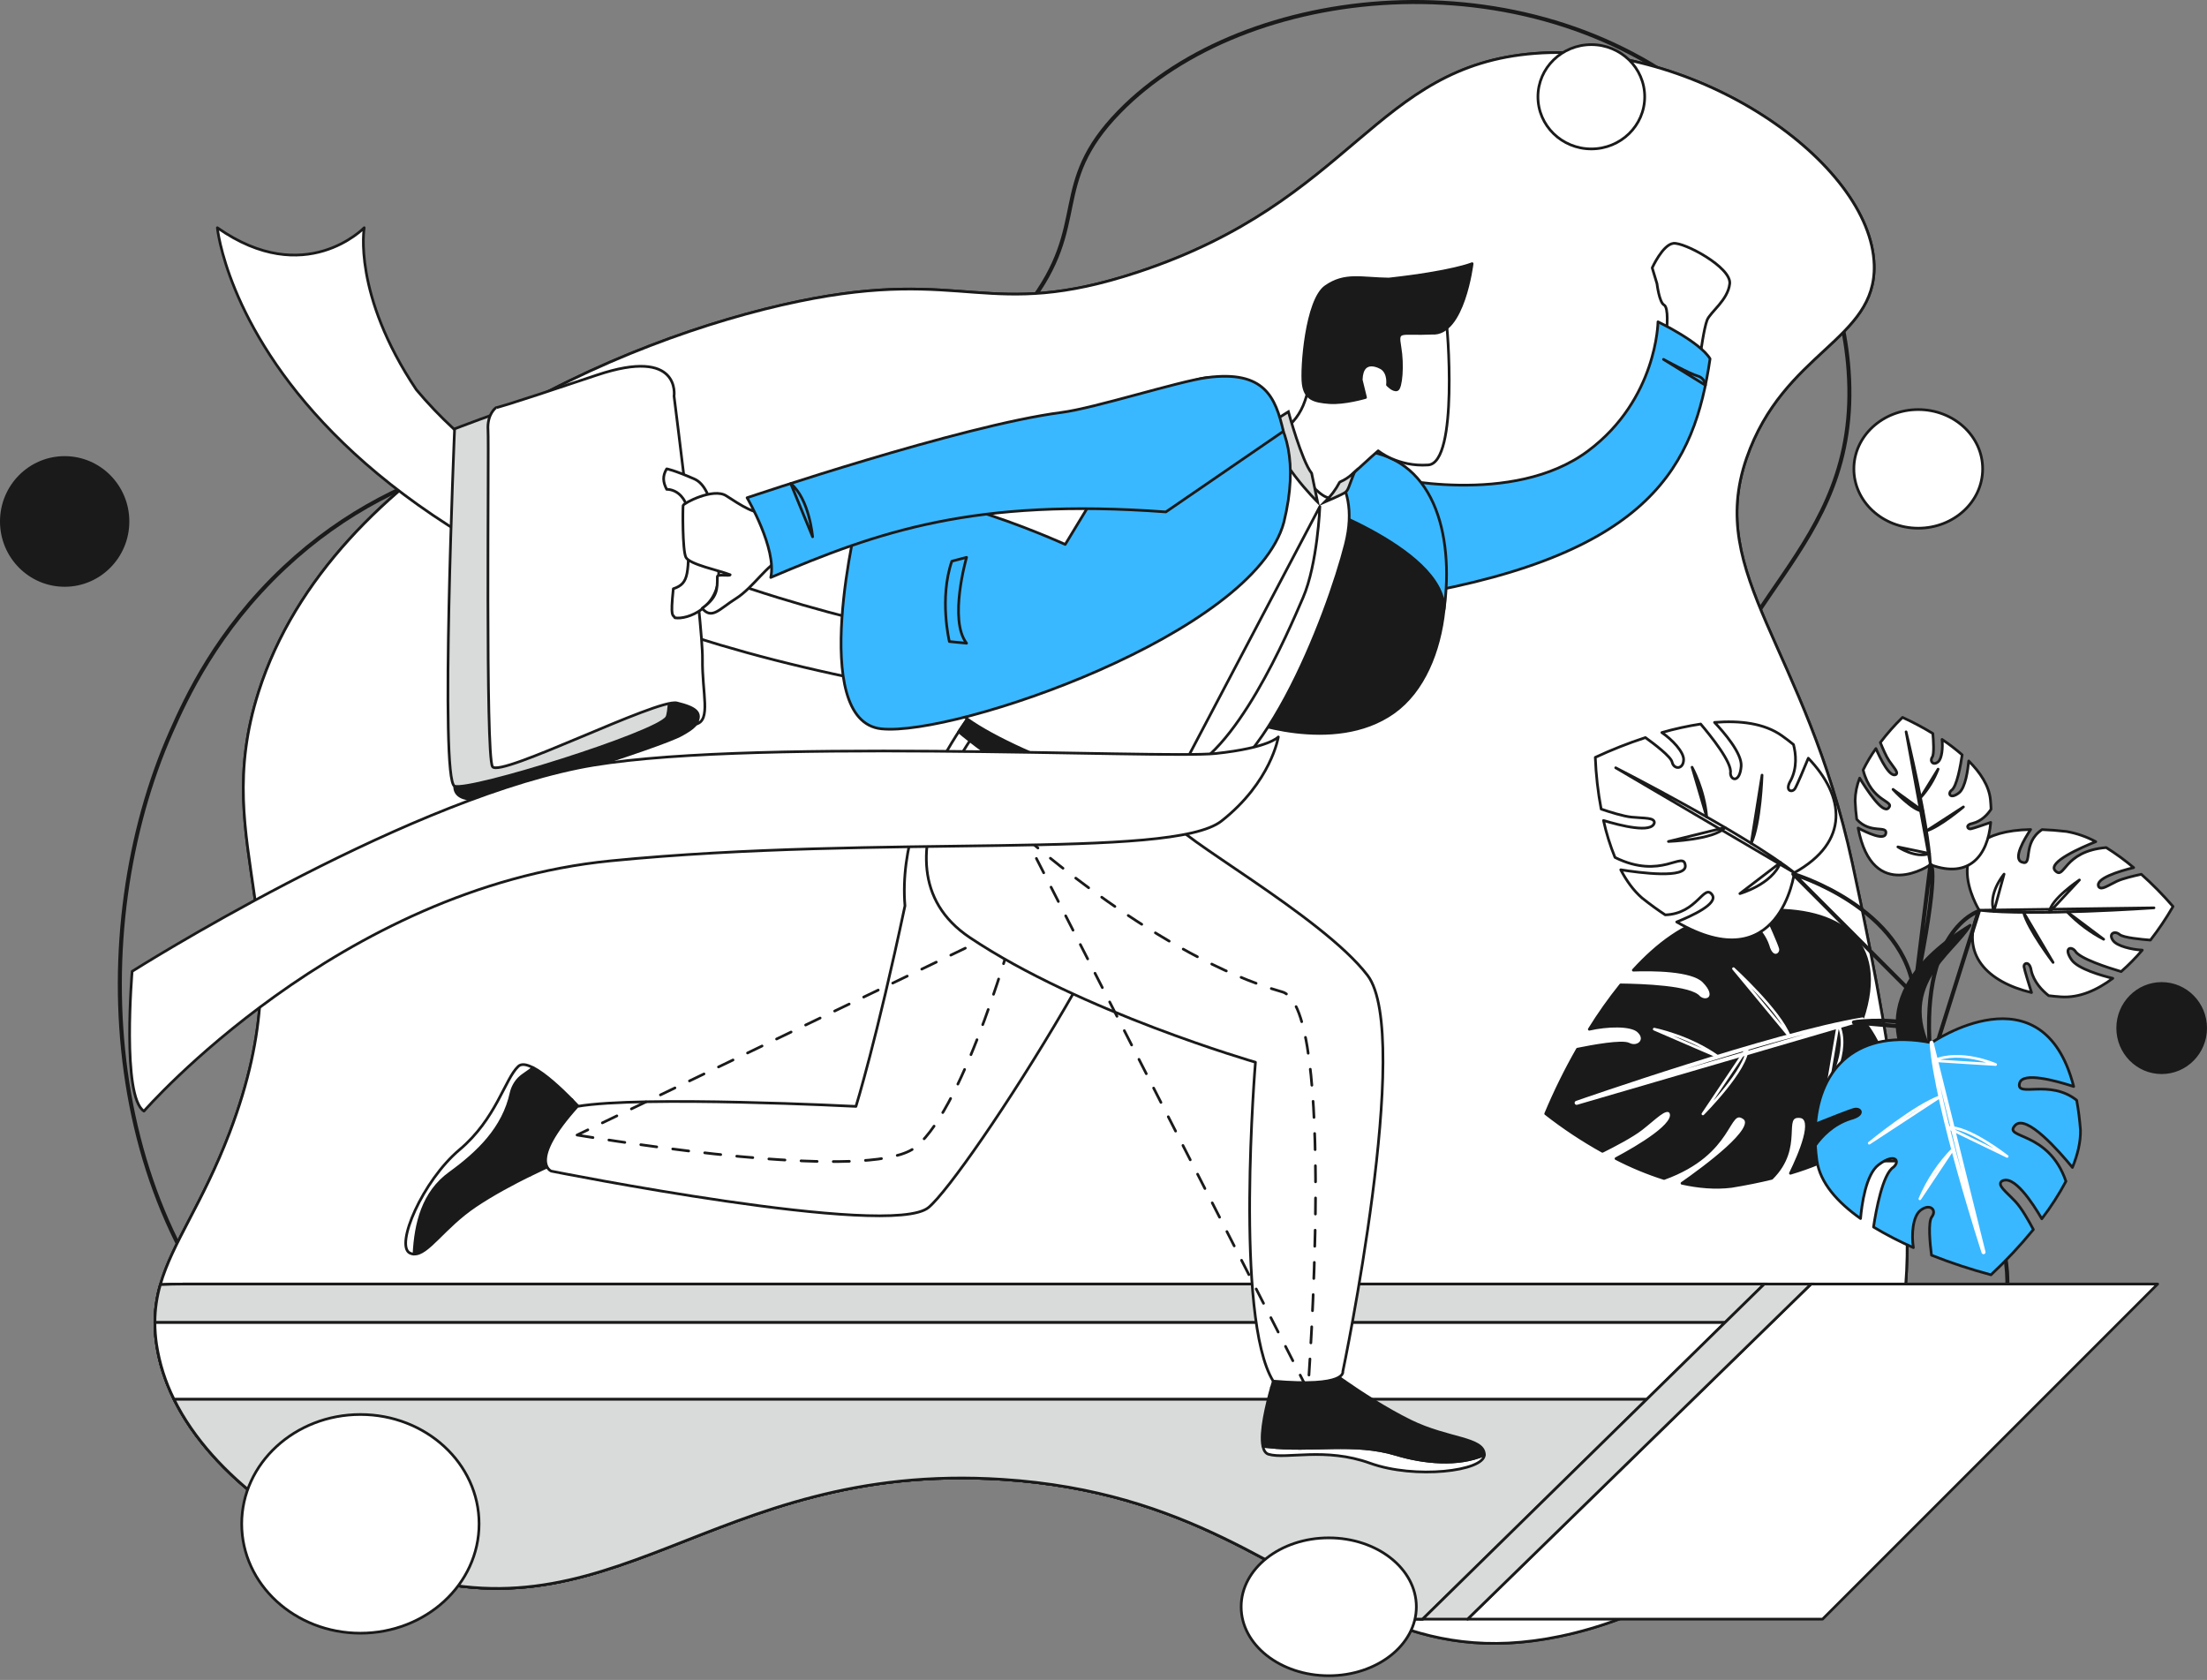 <svg width="515" height="392" viewBox="0 0 515 392" fill="none" xmlns="http://www.w3.org/2000/svg">
<rect x="0" y="0" width="515" height="392" fill="#808080" stroke="none"/>
<g clip-path="url(#clip0_2932_3792)">
<path d="M39.947 170.749C19.454 217.042 23.37 285.601 66.326 322.22C95.695 347.265 132.499 348.145 151.417 348.602C196.571 349.685 202.262 331.643 242.466 329.881C307.446 327.029 321.869 372.877 378.612 367.324C416.716 363.592 462.827 337.77 467.958 305.202C475.231 259.181 394.879 236.975 397.334 178.41C398.943 139.944 434.435 129.675 431.37 86.506C428.822 50.638 402.174 27.572 397.334 23.536C356.116 -10.838 290.628 -4.12 261.185 26.085C244.529 43.169 254.626 52.16 239.912 71.185C202.413 119.676 122.85 79.368 66.326 132.455C50.513 147.307 43.369 163.017 39.947 170.749Z" stroke="#1A1A1A" stroke-width="0.939" stroke-linecap="round" stroke-linejoin="round"/>
<path d="M53.563 264.356C44.484 288.127 33.996 296.405 36.545 313.711C40.198 338.521 67.037 357.462 89.299 365.62C142.877 385.256 165.208 340.722 233.958 345.196C299.702 349.475 313.445 392.413 364.146 381.79C398.584 374.59 428.278 347.225 440.729 317.114C444.798 307.271 450.919 287.726 432.219 201.383C421.293 150.923 398.076 134.333 407.544 106.928C416.169 81.964 437.83 79.437 437.326 61.824C436.643 37.94 395.851 9.577 358.192 12.469C320.727 15.346 315.928 46.885 265.44 63.527C230.333 75.111 225.552 62.194 186.306 70.336C145.263 78.849 77.412 108.114 60.369 161.389C48.341 198.985 72.006 216.084 53.563 264.356Z" fill="white" stroke="#1A1A1A" stroke-width="0.626" stroke-linecap="round" stroke-linejoin="round"/>
<path d="M444.7 299.62C443.983 308.614 442.217 313.514 440.73 317.117C429.954 343.167 406.268 367.154 377.776 377.817C373.339 379.484 368.782 380.813 364.145 381.79C347.067 385.369 334.181 382.87 322.09 377.817C298.279 367.878 277.544 348.035 233.956 345.199C165.207 340.722 142.879 385.256 89.298 365.62C67.032 357.462 40.196 338.518 36.54 313.711C35.803 309.05 36.104 304.285 37.423 299.754C40.24 289.946 47.24 280.908 53.561 264.353C72.001 216.087 48.339 198.985 60.367 161.385C77.41 108.114 145.261 78.849 186.301 70.336C225.553 62.197 230.334 75.095 265.438 63.527C315.939 46.885 320.725 15.346 358.187 12.469C395.849 9.577 436.641 37.937 437.324 61.824C437.828 79.437 416.167 81.964 407.542 106.928C398.075 134.333 421.292 150.923 432.218 201.383C444.077 256.138 445.955 284.029 444.7 299.62Z" fill="white" stroke="#1A1A1A" stroke-width="0.626" stroke-linecap="round" stroke-linejoin="round"/>
<path d="M388.926 76.855L396.788 82.65C396.788 82.65 397.617 76.545 398.353 74.682C399.089 72.819 403.215 70.027 403.628 66.198C404.041 62.369 392.984 56.474 390.479 56.784C387.975 57.094 385.539 62.501 385.539 62.501L386.654 66.198C386.654 66.198 387.17 70.543 388.307 71.166C389.443 71.789 388.926 76.855 388.926 76.855Z" fill="white" stroke="#1A1A1A" stroke-width="0.626" stroke-linecap="round" stroke-linejoin="round"/>
<path d="M323.762 111.279C323.762 111.279 352.94 118.439 370.625 105.178C386.713 93.112 386.886 75.092 386.886 75.092C386.886 75.092 396.647 79.757 399.042 83.717C395.373 108.402 385.608 129.111 329.429 138.835C304.743 129.218 323.762 111.279 323.762 111.279Z" fill="#3AB8FF" stroke="#1A1A1A" stroke-width="0.626" stroke-linecap="round" stroke-linejoin="round"/>
<path d="M411.681 299.62H42.989C41.042 299.62 39.186 299.665 37.423 299.754C36.104 304.285 35.803 309.05 36.54 313.711C40.196 338.518 67.032 357.462 89.298 365.62C142.879 385.256 165.207 340.722 233.956 345.199C277.544 348.035 298.279 367.878 322.09 377.817H331.965L411.681 299.62Z" fill="white" stroke="#1A1A1A" stroke-width="0.626" stroke-linecap="round" stroke-linejoin="round"/>
<path d="M411.682 299.62H42.99C41.043 299.62 39.188 299.665 37.424 299.754C36.584 302.629 36.157 305.609 36.156 308.605H402.531L411.682 299.62Z" fill="#D9DBDA" stroke="#1A1A1A" stroke-width="0.626" stroke-miterlimit="10"/>
<path d="M89.297 365.62C142.879 385.256 165.207 340.722 233.956 345.199C277.544 348.035 298.278 367.878 322.09 377.817H331.964L384.309 326.475H40.594C49.688 344.971 71.03 358.927 89.297 365.62Z" fill="#D9DBDA" stroke="#1A1A1A" stroke-width="0.626" stroke-miterlimit="10"/>
<path d="M36.156 308.605C36.161 310.314 36.29 312.02 36.541 313.711C37.22 318.151 38.587 322.457 40.596 326.475H384.311L402.531 308.605H36.156Z" fill="white" stroke="#1A1A1A" stroke-width="0.626" stroke-linecap="round" stroke-linejoin="round"/>
<path d="M503.484 299.62H422.607L342.449 377.817H425.29L503.484 299.62Z" fill="white" stroke="#1A1A1A" stroke-width="0.626" stroke-linecap="round" stroke-linejoin="round"/>
<path d="M411.69 299.62L331.965 377.817H342.449L422.607 299.62H411.69Z" fill="#D9DBDA" stroke="#1A1A1A" stroke-width="0.626" stroke-miterlimit="10"/>
<path d="M50.717 53.14C50.717 53.14 59.248 143.588 241.214 164.958C245.237 157.037 245.791 153.168 245.791 153.168C245.791 153.168 139.7 141.982 97.148 90.927C82.227 68.612 84.988 53.14 84.988 53.14C84.988 53.14 71.172 67.506 50.717 53.14Z" fill="white" stroke="#1A1A1A" stroke-width="0.626" stroke-linecap="round" stroke-linejoin="round"/>
<path d="M133.473 256.62C130.968 254.069 127.246 250.575 124.394 249.107C123.392 250.046 122.105 250.641 121.091 251.652C120.204 252.565 119.579 253.699 119.278 254.936C117.487 263.292 111.517 268.961 104.952 273.72C98.71 278.241 96.972 285.4 96.6 292.626C99.852 292.817 103.54 286.365 110.957 281.381C115.058 278.623 119.907 276.059 123.721 274.18C122.647 267.568 127.759 260.571 133.473 256.62Z" fill="#1A1A1A" stroke="#1A1A1A" stroke-width="0.626" stroke-linecap="round" stroke-linejoin="round"/>
<path d="M136.271 259.594C136.271 259.594 135.135 258.314 133.472 256.62C127.759 260.571 122.646 267.577 123.733 274.189C127.508 272.333 130.263 271.159 130.263 271.159L136.271 259.594Z" fill="#1A1A1A" stroke="#1A1A1A" stroke-width="0.626" stroke-linecap="round" stroke-linejoin="round"/>
<path d="M120.93 248.837C117.771 251.83 115.818 261.047 107.221 268.285C98.624 275.523 92.122 290.616 95.637 292.391C95.938 292.544 96.268 292.634 96.605 292.654C96.977 285.429 98.715 278.253 104.957 273.748C111.532 268.974 117.48 263.304 119.283 254.964C119.577 253.73 120.194 252.596 121.071 251.68C122.085 250.669 123.372 250.068 124.374 249.135C122.915 248.355 121.672 248.133 120.93 248.837Z" fill="white" stroke="#1A1A1A" stroke-width="0.626" stroke-linecap="round" stroke-linejoin="round"/>
<path d="M232.535 159.063C232.535 159.063 208.958 184.484 211.169 211.379C204.538 242.695 199.736 258.17 199.736 258.17C199.736 258.17 149.645 255.59 134.721 258.17C123.106 271.065 128.632 273.275 128.632 273.275C128.632 273.275 207.838 289.117 216.682 281.75C225.526 274.384 273.785 199.958 273.785 176.009C260.536 160.537 232.535 159.063 232.535 159.063Z" fill="white" stroke="#1A1A1A" stroke-width="0.626" stroke-linecap="round" stroke-linejoin="round"/>
<path d="M134.654 264.854C156.146 268.351 204.615 275.21 213.744 267.606C225.553 257.775 236.911 215.637 236.911 215.637L134.654 264.854Z" stroke="#1A1A1A" stroke-width="0.626" stroke-linecap="round" stroke-linejoin="round" stroke-dasharray="3.76 3.76"/>
<path d="M313.708 322.261C311.811 320.94 310.64 320.069 310.64 320.069L297.623 320.695C297.623 320.695 297.21 321.948 296.684 323.801C302.363 325.056 308.229 324.274 313.708 322.261Z" fill="#1A1A1A" stroke="#1A1A1A" stroke-width="0.626" stroke-linecap="round" stroke-linejoin="round"/>
<path d="M325.788 339.392C315.942 336.408 306.093 338.794 295.95 337.601C295.52 337.595 295.092 337.538 294.676 337.432C294.882 338.437 295.302 339.135 296.025 339.348C300.201 340.575 309.174 337.629 319.727 341.436C330.168 345.193 346.253 343.314 346.376 339.476C340.302 342.14 332.216 341.339 325.788 339.392Z" fill="white" stroke="#1A1A1A" stroke-width="0.626" stroke-linecap="round" stroke-linejoin="round"/>
<path d="M329.183 331.609C323.41 328.791 317.287 324.743 313.709 322.261C308.23 324.274 302.363 325.056 296.684 323.785C295.585 327.661 293.998 334.173 294.677 337.432C295.094 337.538 295.522 337.595 295.951 337.601C306.095 338.794 315.944 336.408 325.79 339.392C332.217 341.339 340.294 342.14 346.377 339.476C346.377 339.436 346.377 339.392 346.377 339.348C346.13 335.416 338.024 335.92 329.183 331.609Z" fill="#1A1A1A" stroke="#1A1A1A" stroke-width="0.626" stroke-linecap="round" stroke-linejoin="round"/>
<path d="M232.168 164.958C232.168 164.958 200.483 201.433 226.273 218.749C252.064 236.064 292.956 247.864 292.956 247.864C292.956 247.864 287.982 307.54 297.098 322.276C314.317 323.751 313.34 320.066 313.34 320.066C313.34 320.066 329.795 241.59 319.113 227.59C308.431 213.589 273.061 194.433 273.797 191.484C274.532 188.535 270.851 176.009 270.851 176.009L232.168 164.958Z" fill="white" stroke="#1A1A1A" stroke-width="0.626" stroke-linecap="round" stroke-linejoin="round"/>
<path d="M239.346 195.428C239.346 195.428 270.405 223.216 299.195 231.453C311.958 234.997 305.196 324.402 305.196 324.402L239.346 195.428Z" stroke="#1A1A1A" stroke-width="0.626" stroke-linecap="round" stroke-linejoin="round" stroke-dasharray="3.76 3.76"/>
<path d="M223.711 170.749C223.711 170.749 248.872 192.351 269.441 192.554C276.823 184.471 227.346 165.496 227.346 165.496L223.711 170.749Z" fill="#1A1A1A" stroke="#1A1A1A" stroke-width="0.626" stroke-linecap="round" stroke-linejoin="round"/>
<path d="M307.323 107.112C307.323 107.112 325.005 103.096 332.56 116.157C340.114 129.218 339.19 156.298 325.19 166.247C311.19 176.197 290.008 167.903 290.008 167.903L307.323 107.112Z" fill="#1A1A1A" stroke="#1A1A1A" stroke-width="0.626" stroke-linecap="round" stroke-linejoin="round"/>
<path d="M302.35 116.147C302.35 116.147 336.975 127.477 336.978 142.16C339.376 124.603 334.573 106.063 316.719 105.077C304.375 103.421 304.009 104.342 304.009 104.342L302.35 116.147Z" fill="#3AB8FF" stroke="#1A1A1A" stroke-width="0.626" stroke-linecap="round" stroke-linejoin="round"/>
<path d="M304.375 103.431C306.955 105.823 318.009 110.982 313.955 127.008C309.901 143.034 293.693 186.509 275.272 185.589C256.852 184.668 219.825 168.088 222.22 163.107C224.615 158.127 274.718 101.771 288.349 98.271C301.98 94.771 304.375 103.431 304.375 103.431Z" fill="white" stroke="#1A1A1A" stroke-width="0.626" stroke-linecap="round" stroke-linejoin="round"/>
<path d="M307.984 118.201C307.984 118.201 307.455 131.604 304.049 139.49C300.642 147.376 288.201 176.719 275.225 180.442L307.984 118.201Z" stroke="#1A1A1A" stroke-width="0.626" stroke-linecap="round" stroke-linejoin="round"/>
<path d="M337.441 74.722C337.754 75.662 340.387 108.005 333.265 108.496C326.143 108.988 321.6 105.19 321.6 105.19C321.6 105.19 311.438 114.062 310.455 116.147C307.011 116.774 297.1 101.502 297.1 101.502C297.1 101.502 302.337 100.071 304.56 93.397C307.478 84.631 310.167 72.29 313.373 69.57C319.014 64.773 333.39 62.441 337.441 74.722Z" fill="white" stroke="#1A1A1A" stroke-width="0.626" stroke-linecap="round" stroke-linejoin="round"/>
<path d="M296.072 98.948L300.646 96.077C300.646 96.077 303.73 107.46 306.072 110.437L307.455 117.137C307.455 117.137 297.34 107.256 296.072 98.948Z" fill="#D9DBDA" stroke="#1A1A1A" stroke-width="0.626" stroke-miterlimit="10"/>
<path d="M322.428 85.93C322.428 85.93 317.822 83.031 317.638 88.626L318.649 92.746C318.649 92.746 313.677 94.217 310.177 93.942C306.677 93.666 304.558 93.134 304.098 89.578C303.637 86.021 304.836 69.995 309.348 66.861C313.859 63.728 317.544 65.021 324.084 65.111C339.004 63.455 343.519 61.52 343.519 61.52C343.519 61.52 341.493 78.32 334.127 77.75C326.757 78.1 325.931 76.717 326.667 80.956C327.402 85.195 326.942 90.586 326.022 90.927C325.101 91.268 323.764 89.797 323.764 89.797C323.764 89.797 324.178 87.126 322.428 85.93Z" fill="#1A1A1A" stroke="#1A1A1A" stroke-width="0.626" stroke-linecap="round" stroke-linejoin="round"/>
<path d="M147.712 89.305L149.462 88.106C149.462 88.106 155.93 89.766 156.428 91.976C156.926 94.186 157.16 127.067 160.482 149.295C164.78 167.841 164.289 168.455 159.133 171.404C153.976 174.353 115.303 186.14 115.303 186.14C115.303 186.14 105.971 188.228 106.093 183.438C112.098 173.245 147.712 89.305 147.712 89.305Z" fill="#1A1A1A" stroke="#1A1A1A" stroke-width="0.626" stroke-linecap="round" stroke-linejoin="round"/>
<path d="M106.079 100.075C106.079 100.075 102.579 182.148 106.079 183.438C109.579 184.728 153.12 171.094 155.572 167.412C158.023 163.73 154.157 91.146 149.461 88.106C144.765 85.066 106.079 100.075 106.079 100.075Z" fill="#D9DBDA" stroke="#1A1A1A" stroke-width="0.626" stroke-miterlimit="10"/>
<path d="M157.288 92.436C157.288 92.436 159.007 80.89 139.275 87.524C115.795 95.41 115.72 95.138 115.72 95.138C115.72 95.138 113.631 96.612 113.876 100.356C114.12 104.101 113.234 176.219 114.921 178.892C116.609 181.566 153.453 162.926 157.949 164.028C162.445 165.13 163.954 166.307 162.401 168.977C166.007 168.085 163.797 161.824 163.919 153.718C164.041 145.613 157.288 92.436 157.288 92.436Z" fill="white" stroke="#1A1A1A" stroke-width="0.626" stroke-linecap="round" stroke-linejoin="round"/>
<path d="M155.57 114.188C155.57 114.188 161.34 113.806 160.892 123.661C160.444 133.516 161.077 136.093 157.116 137.383C156.377 144.477 157.044 143.29 157.495 144.158C160.432 144.662 167.983 141.806 167.707 133.422C167.432 125.039 166.862 113.884 162.025 111.765C157.188 109.645 155.57 109.404 155.57 109.404C154.543 111.085 154.706 112.532 155.57 114.188Z" fill="white" stroke="#1A1A1A" stroke-width="0.626" stroke-linecap="round" stroke-linejoin="round"/>
<path d="M178.657 118.902C177.183 120.931 172.487 117.613 169.447 115.681C166.407 113.749 159.501 117.431 159.407 117.935C159.313 118.439 159.222 128.391 160.052 130.048C160.881 131.704 167.788 133.087 170.383 134.117C170.383 134.487 167.446 133.901 167.39 134.531C167.39 137.618 167.437 139.321 163.843 141.947C166.147 144.658 167.803 142.129 171.767 139.643C175.73 137.157 179.224 131.447 182.358 130.523C183.457 127.192 178.657 118.902 178.657 118.902Z" fill="white" stroke="#1A1A1A" stroke-width="0.626" stroke-linecap="round" stroke-linejoin="round"/>
<path d="M33.595 259.275C33.595 259.275 78.958 207.137 142.486 200.876C206.013 194.614 273.432 200.694 285.034 191.578C296.636 182.461 298.299 171.958 298.299 171.958C298.299 171.958 296.132 174.509 283.653 175.827C271.174 177.145 170.483 171.951 135.01 179.186C91.897 187.984 30.834 226.66 30.834 226.66C30.834 226.66 28.345 255.96 33.595 259.275Z" fill="white" stroke="#1A1A1A" stroke-width="0.626" stroke-linecap="round" stroke-linejoin="round"/>
<path d="M200.565 119.278C200.089 120.117 188.383 168.301 205.702 170.07C223.021 171.839 292.672 147.842 299.594 121.858C306.591 93.303 287.071 88.895 287.071 88.895C287.071 88.895 274.727 82.08 260.545 107.316L248.57 127.039C248.57 127.039 206.908 108.036 200.565 119.278Z" fill="#3AB8FF" stroke="#1A1A1A" stroke-width="0.626" stroke-linecap="round" stroke-linejoin="round"/>
<path d="M225.55 130.057C225.55 130.057 221.311 144.674 225.55 150.093L221.533 149.702C221.533 149.702 219.116 139.659 222.109 130.956L225.55 130.057Z" fill="#3AB8FF" stroke="#1A1A1A" stroke-width="0.626" stroke-linecap="round" stroke-linejoin="round"/>
<path d="M272.053 119.457C227.284 116.147 204.903 124.062 179.852 134.747C181.326 128.113 174.326 116.147 174.326 116.147C174.326 116.147 224.248 99.276 247.734 96.237C255.482 95.231 275.083 88.954 281.67 88.097C295.041 86.353 297.637 92.642 299.471 100.644L272.053 119.457Z" fill="#3AB8FF" stroke="#1A1A1A" stroke-width="0.626" stroke-linecap="round" stroke-linejoin="round"/>
<path d="M309.156 117.137C310.54 115.791 311.703 114.235 312.6 112.525C312.675 112.384 313.999 112.087 316.044 110.199C314.679 113.668 314.626 114.347 313.934 114.876C313.242 115.405 309.156 117.137 309.156 117.137Z" fill="#D9DBDA" stroke="#1A1A1A" stroke-width="0.626" stroke-miterlimit="10"/>
<path d="M471.605 267.045C469.216 271.513 438.42 271.131 422.901 270.652C422.732 269.979 422.588 269.306 422.426 268.639C422.148 267.437 421.89 266.243 421.652 265.057C433.511 264.281 474.348 261.927 471.605 267.045Z" fill="white" stroke="#1A1A1A" stroke-width="0.626" stroke-linecap="round" stroke-linejoin="round"/>
<path d="M473.982 226.462C474.571 229.114 476.556 231.158 478.052 232.329C478.997 232.45 479.962 232.543 480.945 232.608C485.253 232.89 489.376 231.018 493.02 228.288C490.459 227.662 484.88 226.096 483.405 223.967C481.477 221.19 483.268 220.702 484.226 221.898C485.218 223.673 491.943 225.824 494.964 226.713C496.729 225.166 498.378 223.492 499.898 221.704C497.393 221.585 494.065 220.765 493.123 219.528C491.902 217.931 493.395 217.045 494.601 218.06C495.484 218.805 499.65 219.202 501.801 219.365C503.686 216.942 505.404 214.394 506.945 211.739L507.067 211.52C504.769 208.857 502.299 206.347 499.672 204.006C497.951 204.373 495.343 204.989 493.968 205.637C491.808 206.661 490.399 207.76 489.748 206.943C488.687 205.011 494.663 203.249 497.888 202.453C495.865 200.743 493.723 199.18 491.476 197.776C481.389 198.6 481.831 205.456 479.602 203.189C477.67 201.223 485.728 197.726 489.044 196.399C486.911 195.25 484.61 194.448 482.225 194.023C480.15 193.785 478.249 193.641 476.512 193.584C471.712 196.765 474.502 202.19 471.791 201.17C469.671 200.372 472.307 195.885 473.851 193.562C450.396 194.032 461.845 212.403 461.845 212.403L461.741 212.625C457.192 222.643 463.745 229.149 474.054 231.609C473.459 229.731 472.389 226.287 472.301 225.602C472.179 224.65 473.635 224.155 473.982 226.462Z" fill="white" stroke="#1A1A1A" stroke-width="0.626" stroke-linecap="round" stroke-linejoin="round"/>
<path d="M502.63 211.842C502.63 211.842 474.275 213.818 461.85 212.393L502.63 211.842Z" stroke="#1A1A1A" stroke-width="0.626" stroke-linecap="round" stroke-linejoin="round"/>
<path d="M490.886 219.171C487.725 217.522 484.855 215.368 482.387 212.794L490.886 219.171Z" stroke="#1A1A1A" stroke-width="0.626" stroke-linecap="round" stroke-linejoin="round"/>
<path d="M485.232 205.334C485.232 205.334 478.376 209.93 478.223 212.879L485.232 205.334Z" stroke="#1A1A1A" stroke-width="0.626" stroke-linecap="round" stroke-linejoin="round"/>
<path d="M479.085 224.575C479.085 224.575 473.208 216.817 472.197 212.901L479.085 224.575Z" stroke="#1A1A1A" stroke-width="0.626" stroke-linecap="round" stroke-linejoin="round"/>
<path d="M467.649 203.969C467.649 203.969 463.807 208.442 465.269 212.681L467.649 203.969Z" stroke="#1A1A1A" stroke-width="0.626" stroke-linecap="round" stroke-linejoin="round"/>
<path d="M400.223 213.899C401.841 213.555 403.433 213.267 405 213.035C407.643 214.266 411.202 216.642 412.567 220.658C413.506 224.227 415.801 222.768 415.451 221.303C415.2 220.248 412.921 215.158 411.659 212.39C429.041 211.664 440.803 219.278 434.576 237.868C434.576 237.868 456.118 262.343 417.792 273.783C419.984 269.328 423.597 260.878 420.009 260.552C415.41 260.136 420.804 267.631 413.434 274.953C410.583 275.655 407.443 276.286 404.014 276.847C400.258 277.308 396.35 276.963 392.487 276.112C397.712 272.458 410.376 263.135 406.913 260.837C402.919 258.189 404.684 269.071 388.302 274.997C384.441 273.768 380.69 272.215 377.091 270.354C382.234 267.609 391.752 262.033 389.723 259.397C388.53 258.373 386.392 260.79 383.008 263.426C380.857 265.104 376.684 267.29 373.929 268.661C369.289 266.084 364.859 263.147 360.68 259.876C362.842 254.71 365.319 249.681 368.096 244.818C371.643 244.098 378.524 242.845 380.087 243.647C382.216 244.736 384.523 242.623 382.278 240.598C380.55 239.032 374.949 239.229 370.857 240.172C373.085 236.572 375.532 233.112 378.183 229.812C383.264 229.875 394.6 230.285 396.494 232.705C398.248 234.198 401.106 232.596 397.524 228.986C394.795 226.228 385.412 226.231 381.129 226.384C386.664 220.311 393.126 215.408 400.223 213.899Z" fill="#1A1A1A" stroke="#1A1A1A" stroke-width="0.626" stroke-linecap="round" stroke-linejoin="round"/>
<path d="M367.906 257.34C367.906 257.34 414.018 241.236 434.589 237.877L367.906 257.34Z" stroke="white" stroke-width="0.939" stroke-linecap="round" stroke-linejoin="round"/>
<path d="M386.012 240.147C386.012 240.147 394.13 241.743 400.898 246.577L386.012 240.147Z" stroke="white" stroke-width="0.626" stroke-linecap="round" stroke-linejoin="round"/>
<path d="M397.373 259.926C397.373 259.926 407.898 249.379 407.704 244.539L397.373 259.926Z" stroke="white" stroke-width="0.626" stroke-linecap="round" stroke-linejoin="round"/>
<path d="M404.508 226.034C404.508 226.034 415.309 235.898 417.538 241.771L404.508 226.034Z" stroke="white" stroke-width="0.626" stroke-linecap="round" stroke-linejoin="round"/>
<path d="M426.371 254.119C426.371 254.119 431.978 245.143 428.935 238.96L426.371 254.119Z" stroke="white" stroke-width="0.626" stroke-linecap="round" stroke-linejoin="round"/>
<path d="M461.747 212.616C461.747 212.616 447.368 216.895 450.611 247.929L461.747 212.616Z" stroke="#1A1A1A" stroke-width="0.939" stroke-linecap="round" stroke-linejoin="round"/>
<path d="M446.744 250.177C446.744 250.177 431.583 233.099 459.74 215.906C455.839 222.605 441.544 230.147 451.653 247.212C455.839 256.918 449.678 261.047 449.678 261.047C449.678 261.047 440.514 261.817 446.744 250.177Z" fill="#1A1A1A" stroke="#1A1A1A" stroke-width="0.626" stroke-linecap="round" stroke-linejoin="round"/>
<path d="M423.966 270.802C423.797 269.608 423.68 268.429 423.615 267.264C425.077 265.192 427.745 262.352 431.783 261.056C435.343 260.117 434.156 258.477 432.7 258.843C431.652 259.1 426.48 261.16 423.662 262.287C424.723 249.251 433.317 239.881 450.724 243.315C450.724 243.315 476.671 225.448 483.89 253.53C479.786 252.193 471.946 250.03 471.267 252.754C470.397 256.244 478.223 251.677 484.591 256.733C485.008 259.037 485.302 261.361 485.474 263.695C485.537 266.491 484.807 269.456 483.596 272.421C480.578 268.736 472.81 259.832 470.231 262.59C467.254 265.777 477.995 263.714 482.087 275.648C480.454 278.716 478.569 281.643 476.451 284.399C474.307 280.714 469.877 273.923 467.094 275.633C465.982 276.597 468.111 278.043 470.328 280.413C471.737 281.919 473.433 284.915 474.485 286.903C471.43 290.645 468.124 294.175 464.589 297.469C459.878 296.215 455.245 294.688 450.711 292.895C450.37 290.272 449.853 285.175 450.789 283.948C452.064 282.273 450.248 280.676 448.053 282.501C446.36 283.907 445.981 288.111 446.488 291.126C443.286 289.727 440.178 288.122 437.184 286.321C437.76 282.492 439.306 273.933 441.848 272.342C443.476 270.921 442.208 268.88 438.342 271.816C435.387 274.058 434.438 281.121 434.153 284.339C428.815 280.567 424.711 276.033 423.966 270.802Z" fill="#3AB8FF" stroke="#1A1A1A" stroke-width="0.626" stroke-linecap="round" stroke-linejoin="round"/>
<path d="M462.853 292.194C462.853 292.194 451.895 258.567 450.725 243.315L462.853 292.194Z" stroke="white" stroke-width="0.939" stroke-linecap="round" stroke-linejoin="round"/>
<path d="M447.998 279.737C449.832 275.404 452.464 271.455 455.756 268.094L447.998 279.737Z" stroke="white" stroke-width="0.626" stroke-linecap="round" stroke-linejoin="round"/>
<path d="M468.36 269.835C468.36 269.835 459.191 262.634 454.473 263.101L468.36 269.835Z" stroke="white" stroke-width="0.626" stroke-linecap="round" stroke-linejoin="round"/>
<path d="M436.182 266.751C436.182 266.751 446.851 257.957 452.774 255.881L436.182 266.751Z" stroke="white" stroke-width="0.626" stroke-linecap="round" stroke-linejoin="round"/>
<path d="M465.67 248.399C465.67 248.399 457.531 244.783 451.213 247.491L465.67 248.399Z" stroke="white" stroke-width="0.626" stroke-linecap="round" stroke-linejoin="round"/>
<path d="M415.81 171.679C416.752 172.347 417.651 173.033 418.509 173.736C419.066 175.846 419.426 179.096 417.864 182.11C416.346 184.637 418.218 185.038 418.857 184.014C419.317 183.281 421.048 179.171 421.962 176.92C430.452 185.78 431.764 196.393 418.706 203.646C418.706 203.646 415.36 229.067 391.257 215.133C394.7 213.758 401.015 210.884 399.522 208.784C397.609 206.094 396.021 213.239 388.583 213.48C386.871 212.356 385.067 211.047 383.161 209.532C381.16 207.791 379.529 205.512 378.196 202.958C382.625 203.662 393.62 205.111 393.263 201.956C392.85 198.318 387.725 205.453 376.856 200.077C375.718 197.285 374.82 194.4 374.173 191.455C378.07 192.636 385.549 194.542 386.044 191.956C386.044 190.739 383.734 190.973 380.722 190.67C378.803 190.479 375.666 189.493 373.628 188.791C372.873 184.809 372.416 180.776 372.26 176.726C376.062 174.95 379.969 173.408 383.959 172.108C386.003 173.589 389.907 176.547 390.183 177.834C390.577 179.59 392.809 179.618 392.872 177.27C392.919 175.461 390.205 172.574 387.788 170.934C390.763 170.08 393.789 169.416 396.848 168.946C399.18 171.692 404.236 177.972 403.795 180.36C403.795 182.145 405.986 182.755 406.299 178.795C406.534 175.768 402.164 170.765 400.085 168.567C405.993 168.094 411.681 168.743 415.81 171.679Z" fill="white" stroke="#1A1A1A" stroke-width="0.626" stroke-linecap="round" stroke-linejoin="round"/>
<path d="M377.018 179.158C377.018 179.158 407.294 194.589 418.709 203.646L377.018 179.158Z" stroke="#1A1A1A" stroke-width="0.626" stroke-linecap="round" stroke-linejoin="round"/>
<path d="M394.84 179.027C394.84 179.027 397.745 184.264 398.255 190.629L394.84 179.027Z" stroke="#1A1A1A" stroke-width="0.626" stroke-linecap="round" stroke-linejoin="round"/>
<path d="M389.324 196.355C389.324 196.355 399.99 195.967 402.542 193.105L389.324 196.355Z" stroke="#1A1A1A" stroke-width="0.626" stroke-linecap="round" stroke-linejoin="round"/>
<path d="M411.173 180.868C411.173 180.868 410.813 192.244 408.637 196.778L411.173 180.868Z" stroke="#1A1A1A" stroke-width="0.626" stroke-linecap="round" stroke-linejoin="round"/>
<path d="M405.998 208.518C405.998 208.518 413.512 206.398 415.481 201.258L405.998 208.518Z" stroke="#1A1A1A" stroke-width="0.626" stroke-linecap="round" stroke-linejoin="round"/>
<path d="M460.356 192.113C462.438 191.584 463.834 190.012 464.607 188.832C464.584 188.11 464.536 187.373 464.463 186.622C464.15 183.338 462.087 180.257 459.398 177.568C459.216 179.534 458.653 183.829 457.116 185.016C455.103 186.565 454.477 185.219 455.325 184.452C456.646 183.644 457.516 178.463 457.867 176.137C456.38 174.838 454.811 173.636 453.171 172.537C453.393 174.434 453.152 177.004 452.269 177.756C451.127 178.736 450.216 177.627 450.886 176.679C451.377 175.984 451.167 172.8 451.023 171.159C448.803 169.801 446.504 168.576 444.139 167.49L443.948 167.403C442.082 169.224 440.353 171.18 438.776 173.257C439.293 174.556 440.132 176.522 440.836 177.546C441.944 179.161 443.028 180.198 442.439 180.72C441.005 181.584 438.801 177.092 437.743 174.669C436.61 176.253 435.611 177.928 434.756 179.678C436.723 187.323 442.245 186.781 440.686 188.544C439.334 190.075 435.455 184.048 433.949 181.566C433.283 183.242 432.925 185.025 432.891 186.828C432.959 188.416 433.088 189.865 433.266 191.186C436.472 194.743 440.529 192.438 440.044 194.549C439.665 196.186 435.677 194.317 433.589 193.212C436.979 211.057 450.463 201.774 450.463 201.774L450.657 201.843C459.404 204.999 463.847 199.817 464.529 191.897C463.073 192.407 460.403 193.328 459.861 193.415C459.113 193.544 458.521 192.451 460.356 192.113Z" fill="white" stroke="#1A1A1A" stroke-width="0.626" stroke-linecap="round" stroke-linejoin="round"/>
<path d="M444.783 170.765C444.783 170.765 450.027 192.276 450.462 201.759L444.783 170.765Z" stroke="#1A1A1A" stroke-width="0.626" stroke-linecap="round" stroke-linejoin="round"/>
<path d="M452.255 179.468C451.316 181.925 449.925 184.185 448.154 186.13L452.255 179.468Z" stroke="#1A1A1A" stroke-width="0.626" stroke-linecap="round" stroke-linejoin="round"/>
<path d="M441.736 184.199C441.736 184.199 446.354 189.277 448.774 189.302L441.736 184.199Z" stroke="#1A1A1A" stroke-width="0.626" stroke-linecap="round" stroke-linejoin="round"/>
<path d="M458.164 188.29C458.164 188.29 452.604 192.986 449.545 193.875L458.164 188.29Z" stroke="#1A1A1A" stroke-width="0.626" stroke-linecap="round" stroke-linejoin="round"/>
<path d="M442.865 197.62C442.865 197.62 446.998 200.406 450.26 199.163L442.865 197.62Z" stroke="#1A1A1A" stroke-width="0.626" stroke-linecap="round" stroke-linejoin="round"/>
<path d="M450.464 201.774C450.464 201.774 452.887 202.125 446.748 231.719L450.464 201.774Z" stroke="#1A1A1A" stroke-width="0.939" stroke-linecap="round" stroke-linejoin="round"/>
<path d="M418.471 203.953C418.471 203.953 444.734 211.714 446.747 232.273L418.471 203.953Z" stroke="#1A1A1A" stroke-width="0.939" stroke-linecap="round" stroke-linejoin="round"/>
<path d="M432.609 238.556C433.254 238.325 444.309 237.323 447.965 239.909L432.609 238.556Z" stroke="#1A1A1A" stroke-width="0.939" stroke-linecap="round" stroke-linejoin="round"/>
<path d="M371.332 34.75C378.212 34.75 383.789 29.302 383.789 22.581C383.789 15.861 378.212 10.413 371.332 10.413C364.452 10.413 358.875 15.861 358.875 22.581C358.875 29.302 364.452 34.75 371.332 34.75Z" fill="white" stroke="#1A1A1A" stroke-width="0.626" stroke-linecap="round" stroke-linejoin="round"/>
<path d="M310.063 391.019C321.352 391.019 330.503 383.818 330.503 374.934C330.503 366.05 321.352 358.849 310.063 358.849C298.774 358.849 289.623 366.05 289.623 374.934C289.623 383.818 298.774 391.019 310.063 391.019Z" fill="white" stroke="#1A1A1A" stroke-width="0.626" stroke-linecap="round" stroke-linejoin="round"/>
<path d="M15.089 136.606C23.25 136.606 29.866 129.923 29.866 121.679C29.866 113.435 23.25 106.752 15.089 106.752C6.928 106.752 0.312 113.435 0.312 121.679C0.312 129.923 6.928 136.606 15.089 136.606Z" fill="#1A1A1A" stroke="#1A1A1A" stroke-width="0.626" stroke-linecap="round" stroke-linejoin="round"/>
<path d="M504.422 250.309C510.09 250.309 514.685 245.647 514.685 239.896C514.685 234.146 510.09 229.484 504.422 229.484C498.755 229.484 494.16 234.146 494.16 239.896C494.16 245.647 498.755 250.309 504.422 250.309Z" fill="#1A1A1A" stroke="#1A1A1A" stroke-width="0.626" stroke-linecap="round" stroke-linejoin="round"/>
<path d="M84.096 381.095C99.391 381.095 111.79 369.672 111.79 355.58C111.79 341.489 99.391 330.065 84.096 330.065C68.801 330.065 56.402 341.489 56.402 355.58C56.402 369.672 68.801 381.095 84.096 381.095Z" fill="white" stroke="#1A1A1A" stroke-width="0.626" stroke-linecap="round" stroke-linejoin="round"/>
<path d="M447.624 123.251C455.921 123.251 462.648 117.054 462.648 109.41C462.648 101.766 455.921 95.57 447.624 95.57C439.326 95.57 432.6 101.766 432.6 109.41C432.6 117.054 439.326 123.251 447.624 123.251Z" fill="white" stroke="#1A1A1A" stroke-width="0.626" stroke-linecap="round" stroke-linejoin="round"/>
<path d="M388.174 83.858C388.174 83.858 394.435 87.28 396.132 87.727C396.621 87.859 397.058 88.137 397.384 88.525C397.71 88.912 397.91 89.39 397.957 89.894L388.174 83.858Z" fill="#3AB8FF" stroke="#1A1A1A" stroke-width="0.626" stroke-linecap="round" stroke-linejoin="round"/>
<path d="M189.619 125.258C189.619 125.258 188.89 116.46 184.51 112.826L189.619 125.258Z" fill="#3AB8FF" stroke="#1A1A1A" stroke-width="0.626" stroke-linecap="round" stroke-linejoin="round"/>
</g>
<defs>
<clipPath id="clip0_2932_3792">
<rect width="515" height="391.333" fill="white"/>
</clipPath>
</defs>
</svg>
